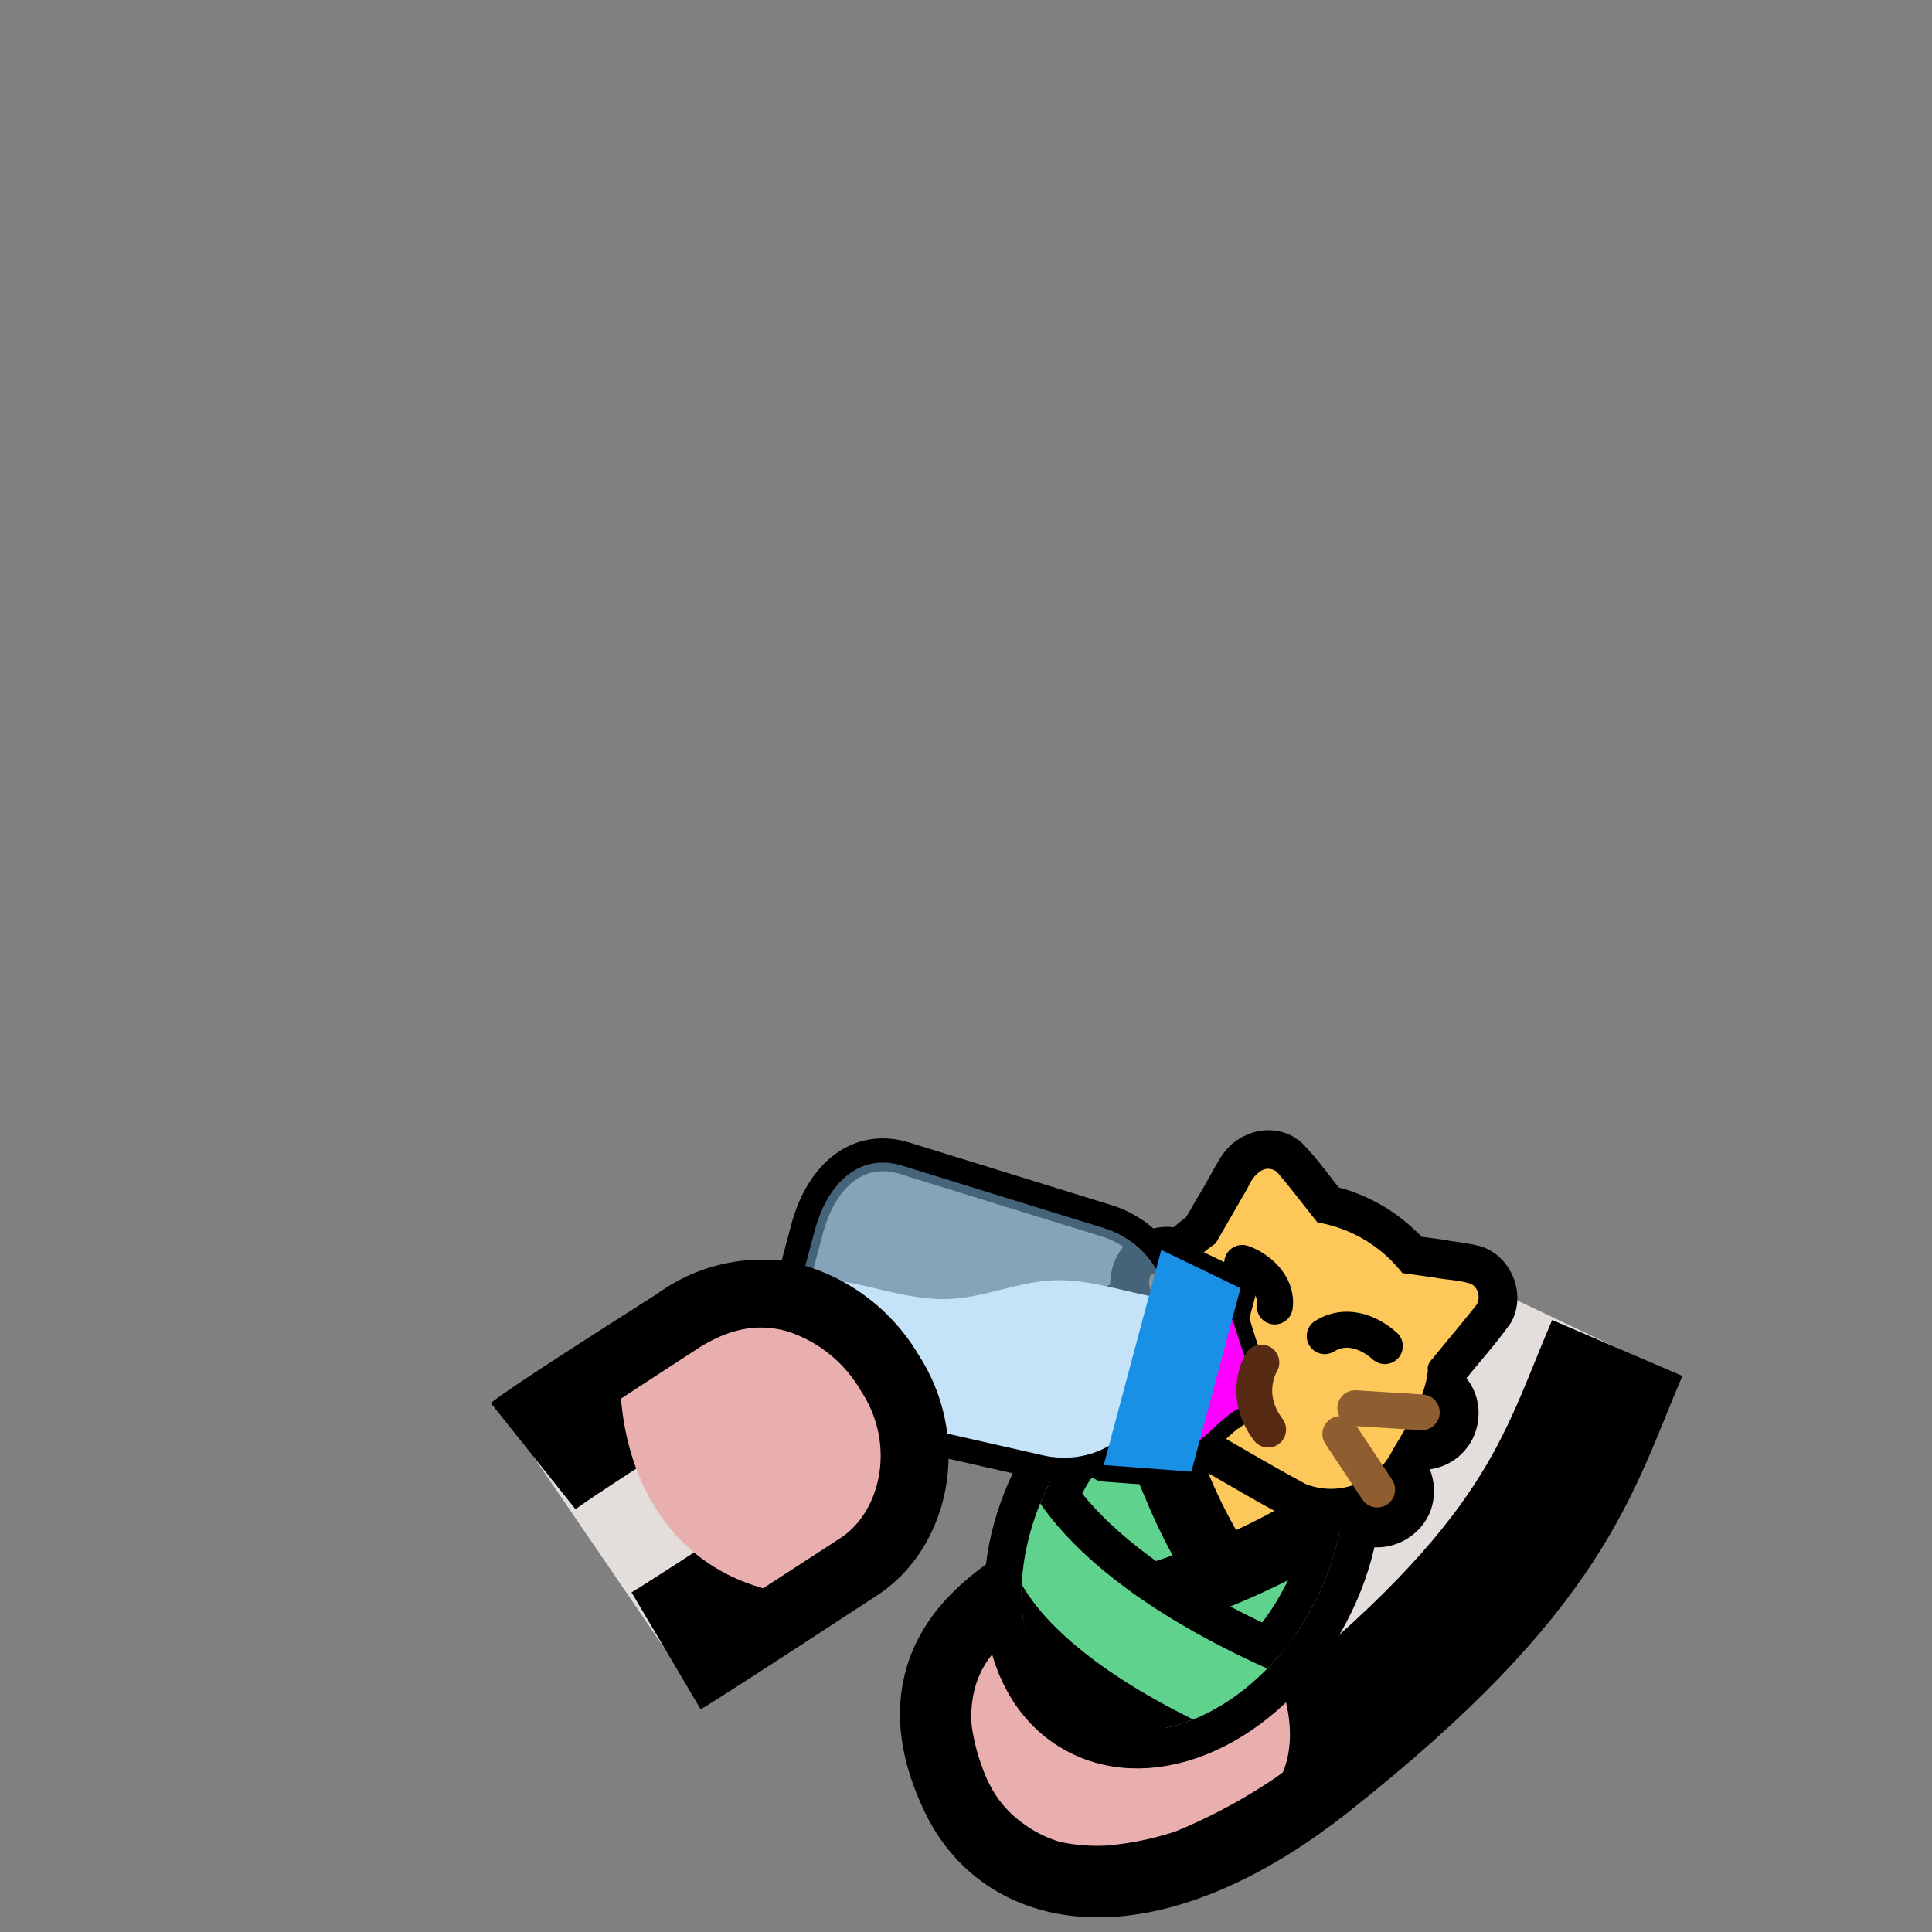 <svg xmlns="http://www.w3.org/2000/svg" xmlns:xlink="http://www.w3.org/1999/xlink" xml:space="preserve" id="svg1" version="1.1" viewBox="0 0 2048 2048">
  <rect x="0" y="0" width="2048" height="2048" fill="#808080" stroke="none"/>
  <defs id="defs1">
    <clipPath id="clipPath2763" clipPathUnits="userSpaceOnUse">
      <ellipse id="ellipse2765" cx="97.1" cy="460.6" fill="#fdc75a" stroke="#000" stroke-linecap="round" stroke-linejoin="round" stroke-width="19.1" display="inline" paint-order="markers stroke fill" rx="40.7" ry="56.7"/>
    </clipPath>
    <clipPath id="clipPath1800" clipPathUnits="userSpaceOnUse">
      <rect id="rect1802" width="105.5" height="108.8" x="246.1" y="364.7" fill="#000" fill-opacity="1" stroke="none" stroke-dasharray="none" stroke-linecap="round" stroke-linejoin="round" stroke-miterlimit="4" stroke-opacity="1" stroke-width="15.8" opacity="1" paint-order="markers fill stroke" transform="scale(-1 1)"/>
    </clipPath>
    <clipPath id="clipPath1800-8" clipPathUnits="userSpaceOnUse">
      <rect id="rect1802-1" width="105.5" height="108.8" x="246.1" y="364.7" fill="#000" fill-opacity="1" stroke="none" stroke-dasharray="none" stroke-linecap="round" stroke-linejoin="round" stroke-miterlimit="4" stroke-opacity="1" stroke-width="15.8" opacity="1" paint-order="markers fill stroke" transform="scale(-1 1)"/>
    </clipPath>
  </defs>
  <style>
    .fur{fill:#e3dedb}.paw{fill:#e9afaf}.outline{stroke:#000}
  </style>
  <g id="layer1" display="inline" transform="translate(217.6)">
    <g id="left_arm" stroke-linejoin="round" display="inline" transform="scale(.265 -.265) rotate(-30 -3962 1467.8)">
      <path id="path2652" stroke-width="566.9" d="M6950.4 264.7c-37.8-404.3-251.7-1349.2-414.2-1632.6-223-393-517.8-733.2-68-1050.7 340.1-245.6 782.3 22.7 1054.4 706.8C7982.2-556.1 7850.3-171 7790.6 332" class="fur outline" paint-order="stroke fill markers"/>
      <path id="path2654" stroke-width="3.8" d="m7481-1806.3-11.3-26.5a2199.5 2199.5 0 0 0-241.9-393A1217 1217 0 0 0 7020-2411a703 703 0 0 0-173.9-83.1 480 480 0 0 0-177.6-7.6 423.3 423.3 0 0 0-170 60.5 540.4 540.4 0 0 0-71.9 52.9 782.3 782.3 0 0 0-117.1 121 446 446 0 0 0-60.5 124.6 359 359 0 0 0-11.4 158.8 506.4 506.4 0 0 0 34 128.5 986.4 986.4 0 0 0 98.3 204l83.2 139.9 83.1 143.6 30.2 56.7c291 109.6 865.5-143.6 914.6-495.1z" class="paw"/>
    </g>
    <g id="baby" transform="rotate(30 159.2 478.5)">
      <ellipse id="swaddling_outline" cx="1496.4" cy="1040.9" fill="#fdc75a" stroke="#000" stroke-linecap="round" stroke-linejoin="round" stroke-width="79" display="inline" paint-order="markers stroke fill" rx="153.8" ry="214.3"/>
      <g id="swaddling" clip-path="url(#clipPath2763)" transform="translate(1129.5 -699.9) scale(3.779)">
        <path id="path2755" fill="#5fd38d" stroke="#000" stroke-linecap="round" stroke-linejoin="round" stroke-width="19" d="m111.1 462.6-1-.5a149 149 0 0 1-21.7-13.8 211.4 211.4 0 0 1-21-17.8l-3.3-3a40.7 56.7 0 0 0-7.7 33.1 40.7 56.7 0 0 0 14 42.7l2.9-2.2a221.4 221.4 0 0 0 37.7-38.4h.1z" display="inline" paint-order="markers stroke fill"/>
        <path id="ellipse2748" fill="#5fd38d" stroke="#000" stroke-linecap="round" stroke-linejoin="round" stroke-width="19" d="m131.5 430.2-.5 1a196.8 196.8 0 0 1-27.1 40.4A220.8 220.8 0 0 1 73.3 501l-3 2.2a40.7 56.7 0 0 0 26.8 14 40.7 56.7 0 0 0 40.7-56.7 40.7 56.7 0 0 0-6.3-30.4z" display="inline" paint-order="markers stroke fill"/>
        <path id="path2709" fill="#5fd38d" stroke="#000" stroke-linecap="round" stroke-linejoin="miter" stroke-width="11.1" d="M53 491.4s14.2 24 88.2 15v-33c-74 9-93.4-15-93.4-15l5.3 33" display="inline"/>
      </g>
      <g id="neocat" transform="translate(1431 -807.2) scale(3.779)">
        <path id="path11524" fill="#000" stroke="#000" stroke-linecap="round" stroke-linejoin="round" stroke-width="11.1" d="M-13 380.7a9.2 9.2 0 0 0-6.8 4c-1.4 1.8-2 4.2-2 6.4-.1 4.2.2 8.4 0 12.6 0 2.5.1 5-.1 7.5a44 44 0 0 0-2.5 6.8c-.5.7-1.4.5-2 .9-4.3 1.6-7.4 6.3-6.6 10.9.3 2.5 1.6 5 3.6 6.6.1.7-.3 1-.8 1.5a10.2 10.2 0 0 0-2.3 11c1.3 3.5 4.7 6.2 8.5 6.5 1.4 0 2.6 0 3.8-.3 1-.2 1.8-.7 2.7-1 .8 0 1.2.9 1.8 1.3a33.2 33.2 0 0 0 23.4 8c10.3-.3 20.6.1 31-.4a20 20 0 0 0 6.7-1.5c2-.8 4-2 5.9-3.3.8-.2 1.5.5 2.3.7 2.8 1 6.2 1.1 8.9-.5 4-2.2 6.4-7.5 4.9-12a11 11 0 0 0-6.3-6.8c-.6-.7-.2-1.6-.3-2.4v-2.7c.4-.7 1.3-.8 1.8-1.3a10 10 0 0 0 5.1-7.5c.7-4.8-2.4-10-7.2-11.2-.7-.2-1.8-.3-2-1.2-.5-1.3-1.2-2.7-.7-4.2 1-6.5 2.4-13 3-19.5-.2-5.5-6.2-10-11.5-8.6-2.8.8-5.4 2-8.1 3-2.8 1-5.5 2.3-8.3 3.3-1.3-.2-2.5-.8-3.8-1a44 44 0 0 0-23.6.6c-1-.1-2-.7-3-1-4.6-1.9-9-3.8-13.7-5.1H-13Z" baseline-shift="baseline" clip-rule="nonzero" color="#000" color-interpolation="sRGB" color-interpolation-filters="linearRGB" color-rendering="auto" direction="ltr" display="inline" dominant-baseline="auto" font-family="sans-serif" font-size="medium" font-stretch="normal" font-style="normal" font-variant="normal" font-weight="400" image-rendering="auto" letter-spacing="normal" overflow="visible" shape-rendering="auto" stop-color="#000" style="text-decoration-line:none" text-anchor="start" text-decoration="none" text-rendering="auto" vector-effect="none" visibility="visible" word-spacing="normal" writing-mode="lr-tb"/>
        <path id="baby_fur" fill="#fdc75a" stroke-width=".1" d="M51.3 386c-3.4.6-6.6 2.5-9.9 3.6L33 393a38.3 38.3 0 0 0-27.7-.4c-5.7-2.2-11.3-4.6-17-6.6-4.5-.4-5.2 4.6-4.8 8v18a45 45 0 0 0-4.4 17.3c-.1 3 .3 6.2.9 9.2A25.8 25.8 0 0 0 6.9 458c10.7 0 21.5.1 32.2-.2a19.2 19.2 0 0 0 16.4-20.1c0-8.2.8-16.8-2.6-24.6-1.2-1.4-.6-3-.4-4.5 1-6.1 2.1-12.2 3-18.4 0-2.2-2-4.3-4.2-4.2z" display="inline"/>
        <g id="whiskers" fill="none" stroke="#8e5e31" stroke-linecap="round" stroke-linejoin="round" stroke-width="78" display="inline" transform="translate(-50.3 335.2) scale(.066)">
          <path id="path11487" stroke-width="152" d="m544 1471-128-60"/>
          <use xlink:href="#path11487" id="use11492" width="100%" height="100%" x="0" y="0" transform="matrix(-1 0 0 1 959 191)"/>
          <path id="path11494" stroke-width="152" d="m1630 1347-254 126"/>
          <use xlink:href="#path11494" id="use11508" width="100%" height="100%" x="0" y="0" transform="matrix(-1 0 0 1 3006 253)"/>
        </g>
        <path id="path8" fill="none" stroke="#562a13" stroke-dasharray="none" stroke-linecap="round" stroke-linejoin="miter" stroke-opacity="1" stroke-width="10.1" d="M12.8 433.8s-.3 8.3 8.8 12.3"/>
        <g id="eyes" display="none" transform="translate(-78.4 295) scale(.099)">
          <path id="left_eye" d="M1067.7 1089c54 0 97 43 97 97v60a97.5 97.5 0 1 1-195 0v-60c0-54 44-97 98-97z"/>
          <use xlink:href="#left_eye" id="right_eye" width="100%" height="100%" x="0" y="0" transform="translate(-278.3)"/>
        </g>
        <path id="path1" fill="none" fill-opacity="1" stroke="#000" stroke-dasharray="none" stroke-dashoffset="0" stroke-linecap="round" stroke-linejoin="round" stroke-miterlimit="4" stroke-opacity="1" stroke-width="10.1" d="M39 413.2c-6-1.3-12.8 0-16 6" display="inline" stop-color="#000" style="font-variation-settings:normal"/>
        <path id="path3" fill="none" fill-opacity="1" stroke="#000" stroke-dasharray="none" stroke-dashoffset="0" stroke-linecap="round" stroke-linejoin="round" stroke-miterlimit="4" stroke-opacity="1" stroke-width="10.1" d="M-7.3 413c4.4-.9 11.7.3 14 6" display="inline" stop-color="#000" style="font-variation-settings:normal"/>
      </g>
    </g>
  </g>
  <g id="layer3" display="inline" transform="translate(30 -5)">
    <path id="path5" fill="none" fill-opacity=".5" stroke="#000" stroke-dasharray="none" stroke-linejoin="round" stroke-width="34.8" d="M1329.7 1486.7c9.8-36.6-4.9-48-18.5-32.6-13.7 15.4-21.8-8.4-30.7-38a116 116 0 0 0-4.5-12.3l9-33.3-84-40.4-2.5 9.6a105.2 105.2 0 0 0-55.7-40.7l-213.2-66c-52.1-16.3-89.7 21.3-103.8 74l-22.4 83.3c-14 52.7-.3 104 52.9 116.1l217.7 49.4c24 5.4 48 2.4 68.6-7.3l-2.6 9.6 92.9 6.9 8.9-33.4c3-2.3 6.3-5 10-8.3 22.5-21.3 41.4-37.8 45.5-17.6 4.2 20.1 22.6 17.6 32.4-19z" paint-order="fill markers stroke"/>
    <path id="path7" fill="#fff" fill-opacity="1" stroke="none" stroke-dasharray="none" stroke-linejoin="bevel" stroke-width="16.5" d="M1215 1382.1c-32.5-.6-79.4-20-122-20-43.3 0-80.2 20-123.5 20s-91-20-123.5-20c-13.1 0-25.6 1.7-36 3.7l-6.6 24.5c-14 52.7-.3 104 52.9 116.1l217.7 49.4c53.2 12 106.5-17 120.6-69.7l17.8-66.5a96.5 96.5 0 0 0 2.5-37.5z" paint-order="fill markers stroke"/>
    <path id="rect1" fill="#8cc8f2" fill-opacity=".5" stroke="#000" stroke-linejoin="bevel" stroke-width="16.5" d="m1212.4 1419.6-17.8 66.5c-14.1 52.7-67.4 81.7-120.6 69.7l-217.7-49.4c-53.2-12-67-63.4-52.9-116l22.4-83.4c14-52.7 51.7-90.3 103.8-74l213.2 66c52 16.2 83.7 68 69.6 120.6z" paint-order="fill markers stroke"/>
    <path id="path4" fill="#f0f" stroke="none" stroke-linecap="butt" stroke-linejoin="miter" stroke-opacity="1" stroke-width=".4" d="M1217.1 1542s12 2.5 34.6-18.7c22.6-21.3 41.5-37.8 45.6-17.6 4.2 20.1 22.6 17.6 32.4-19 9.8-36.6-4.9-48-18.5-32.6-13.7 15.4-21.8-8.4-30.7-38-9-29.7-20.6-33.6-20.6-33.6"/>
    <path id="rect2" fill="#1890e5" fill-opacity="1" stroke="none" stroke-linejoin="bevel" stroke-width="16.5" d="m1285 1370.5-52.1 194.5-92.9-7 61-228z" paint-order="fill markers stroke"/>
  </g>
  <g id="layer2-4" display="inline" transform="rotate(-47.8 1058.4 2119.4) scale(3.78)">
    <path id="forearm" stroke-linecap="butt" stroke-linejoin="round" stroke-width="38.1" d="M305.2 361.7c7.4 1.2 52.5 13.7 52.5 13.7a31 31 0 0 1 20.4 13.6l1 2.2a36.8 36.8 0 0 1 1.4 26.3c-4.5 17.6-21.5 26.8-34.4 23.5 0 0-49.2-12.8-56.3-15" class="fur outline" paint-order="markers stroke fill"/>
    <path id="paw" stroke-width=".3" d="m321.2 434.4 25 6.6c12.8 3.3 29.8-5.9 34.3-23.5a37 37 0 0 0-1.4-26.3c-3.5-7.2-9.6-12.8-21.4-15.8l-24-6.3C317 387 309.4 411 321.1 434.4z" class="paw"/>
  </g>
  <g id="layer4">
    <path id="path10" fill="#fdc75a" fill-opacity="1" stroke="none" stroke-linecap="butt" stroke-linejoin="miter" stroke-opacity="1" stroke-width="1.3" d="M1343.2 1408.7s-.9 38-2.5 66.2c-1.5 28.1-21 32-27.2 39.5-6.3 7.5 4.2 16.9 4.2 16.9l49.8 10 25-58.6-15.2-50.9z"/>
    <path id="path9" fill="none" stroke="#562a13" stroke-dasharray="none" stroke-linecap="round" stroke-linejoin="miter" stroke-opacity="1" stroke-width="38" d="M1337.1 1444.4s-21 33.4 7.2 71" display="inline"/>
  </g>
</svg>
